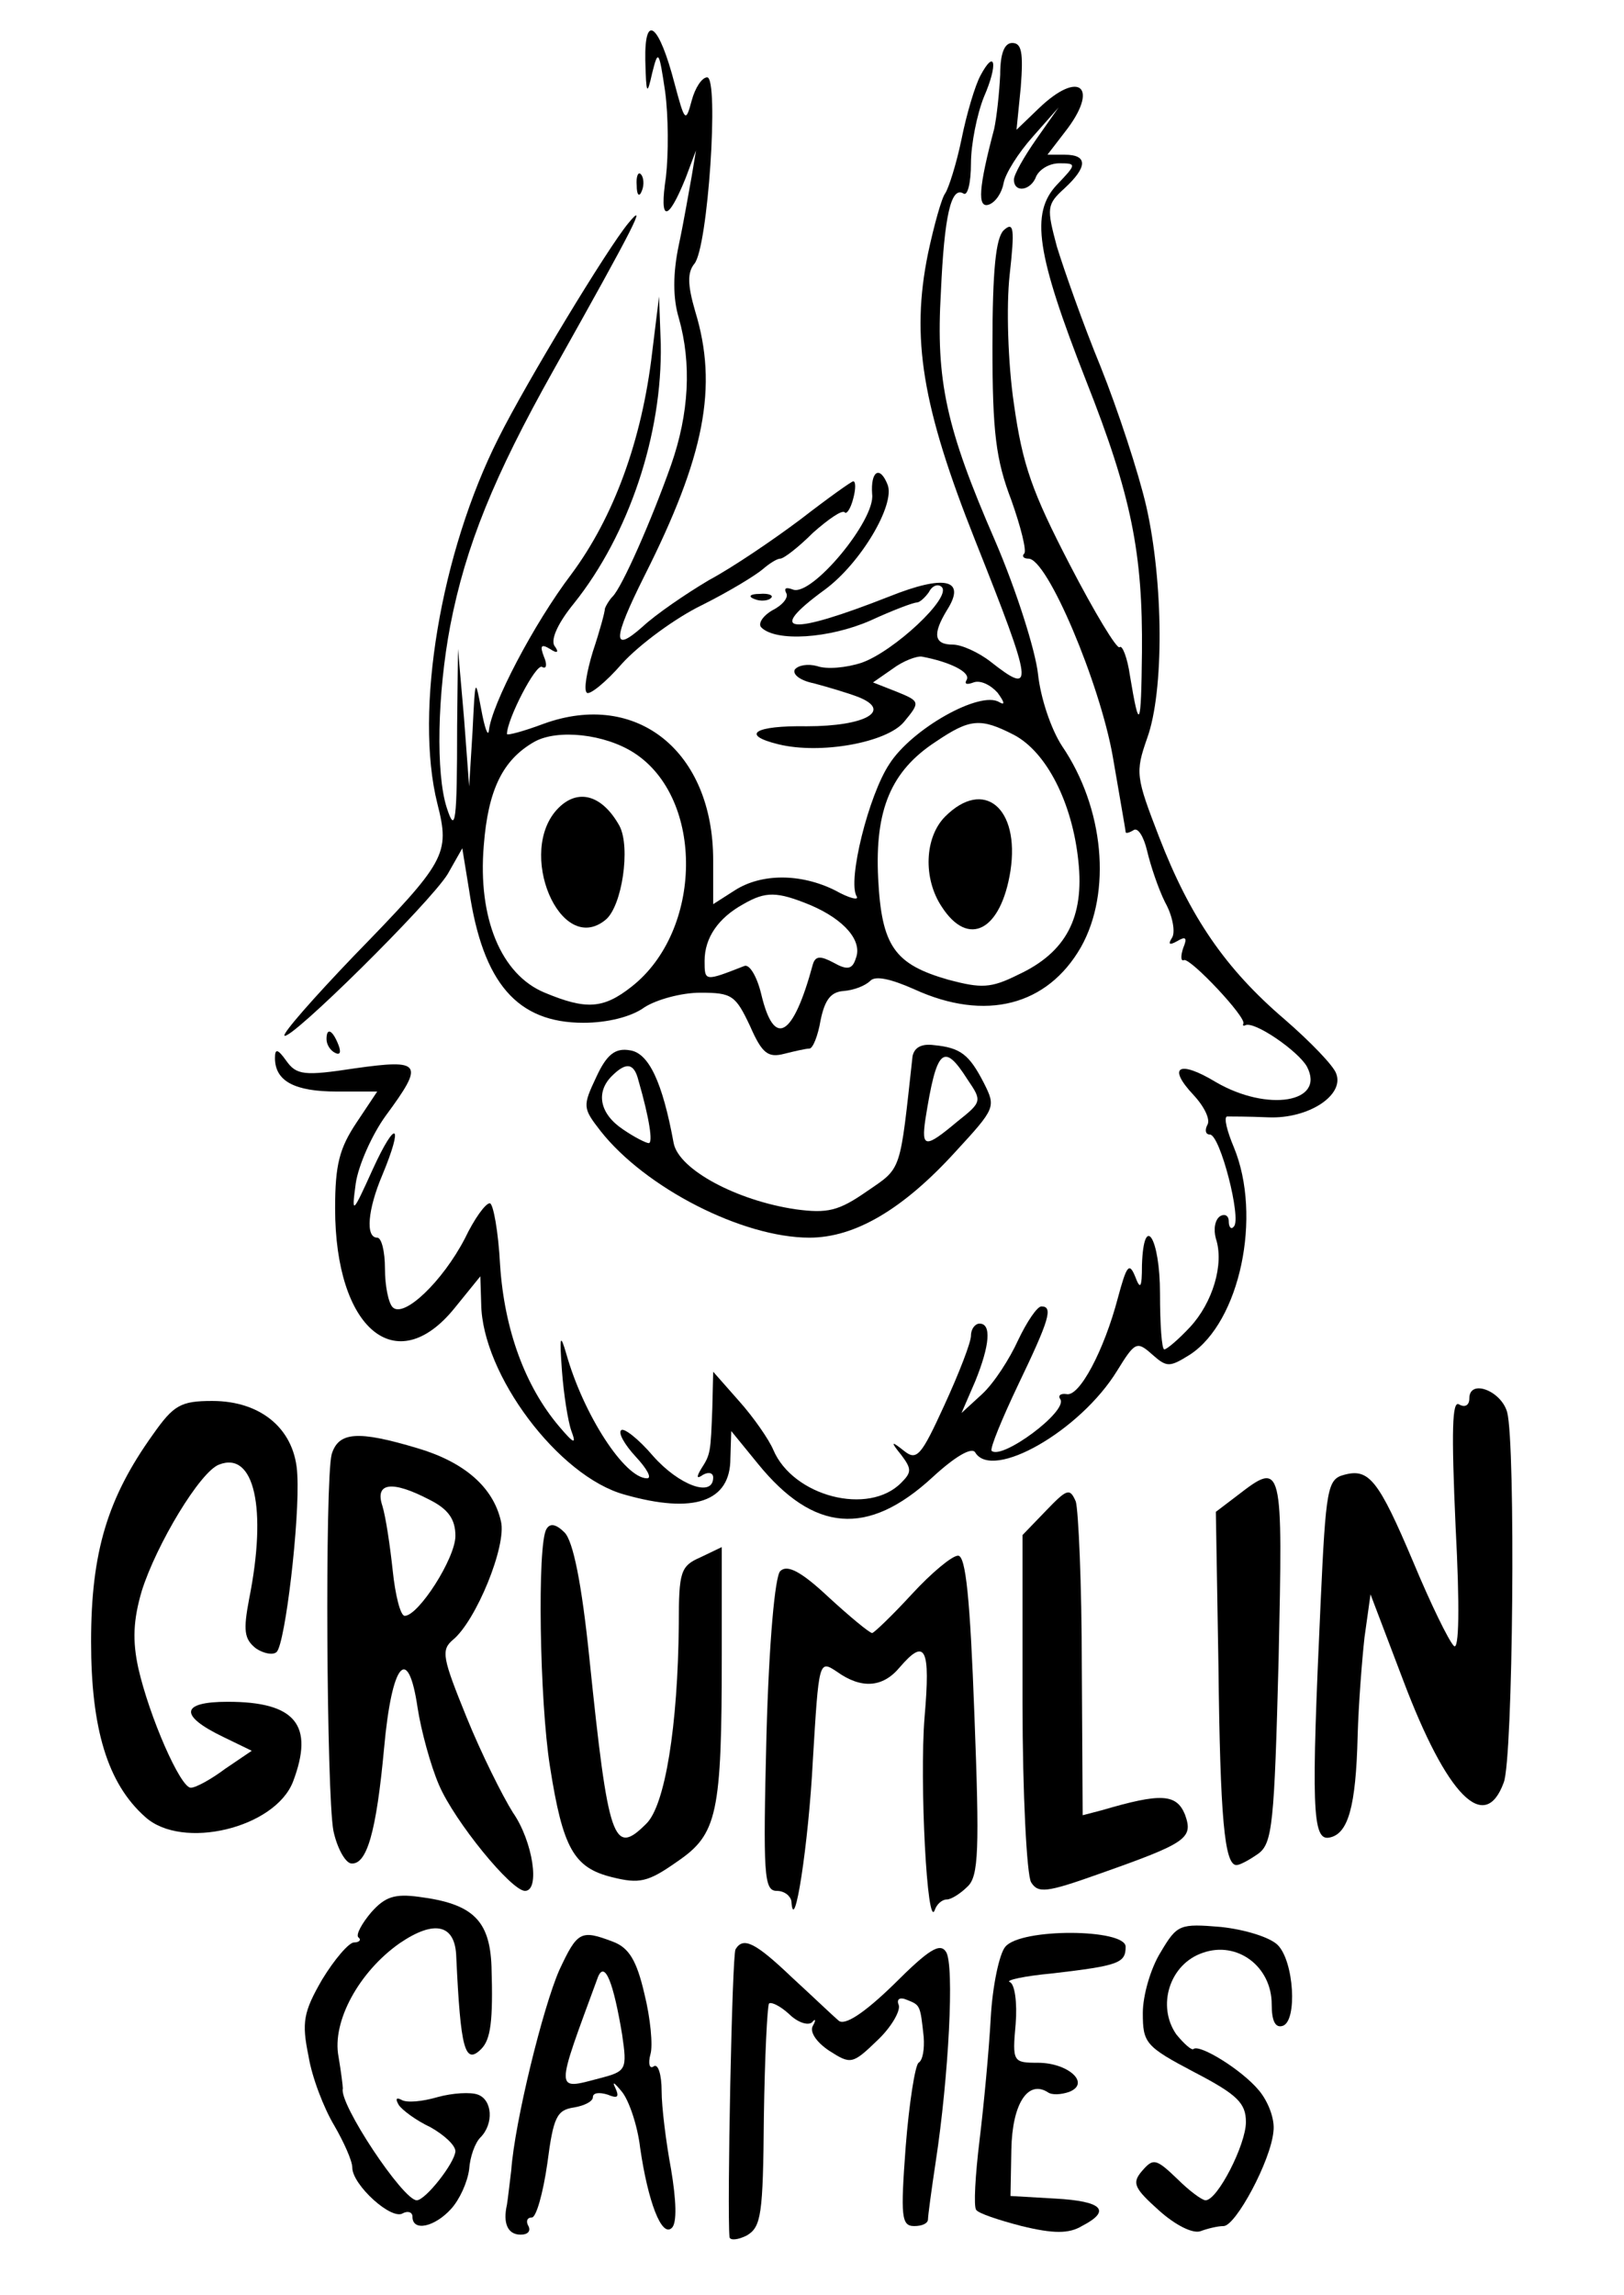 <?xml version="1.0" standalone="no"?>
<!DOCTYPE svg PUBLIC "-//W3C//DTD SVG 20010904//EN"
 "http://www.w3.org/TR/2001/REC-SVG-20010904/DTD/svg10.dtd">
<svg version="1.0" xmlns="http://www.w3.org/2000/svg"
 width="189pt" height="267pt" viewBox="0 0 189 267"
 preserveAspectRatio="xMidYMid meet">

<g transform="translate(0,267) scale(0.1,-0.1)"
fill="#000000" stroke="none">
<path d="M751 2600 c1 -40 2 -42 8 -15 7 28 8 26 15 -21 4 -29 4 -74 1 -100
-8 -53 2 -53 23 -1 l12 32 -5 -30 c-3 -16 -9 -52 -15 -80 -7 -33 -7 -62 0 -85
15 -53 12 -111 -9 -171 -23 -65 -57 -142 -68 -153 -4 -4 -8 -11 -9 -14 0 -4
-6 -26 -14 -50 -7 -23 -11 -45 -7 -48 3 -3 22 12 41 34 20 22 62 53 93 68 32
16 63 35 71 42 7 6 16 12 20 12 4 0 21 13 38 30 18 16 34 27 37 24 2 -3 7 4
10 16 3 11 3 20 0 20 -2 0 -30 -20 -61 -44 -32 -24 -79 -56 -107 -71 -27 -16
-62 -40 -77 -54 -36 -32 -35 -15 2 59 70 139 86 220 59 308 -9 31 -9 45 -1 55
16 18 29 217 15 217 -6 0 -14 -12 -18 -27 -7 -26 -8 -25 -20 20 -18 69 -35 83
-34 27z"/>
<path d="M1164 2583 c-1 -21 -4 -49 -7 -63 -18 -68 -20 -93 -6 -88 8 3 15 14
17 25 2 11 17 35 34 54 l30 34 -26 -37 c-14 -20 -26 -41 -26 -47 0 -16 20 -13
26 4 4 8 15 15 27 15 20 0 20 -1 -3 -25 -31 -33 -24 -80 34 -228 53 -134 66
-201 65 -316 -1 -89 -3 -93 -14 -27 -3 21 -9 36 -12 33 -3 -3 -29 40 -58 96
-44 85 -55 116 -65 187 -7 47 -9 114 -5 150 6 54 5 63 -7 52 -9 -9 -13 -46
-13 -135 0 -100 4 -132 22 -179 11 -31 18 -59 15 -62 -3 -3 -1 -6 5 -6 22 0
83 -145 98 -230 8 -47 15 -86 15 -88 0 -2 4 -1 9 2 5 4 12 -7 16 -24 4 -17 13
-44 21 -60 9 -16 12 -35 8 -41 -5 -8 -3 -9 6 -4 10 6 12 4 7 -8 -3 -9 -3 -16
1 -14 8 2 73 -67 69 -74 -1 -2 0 -3 2 -2 10 6 62 -30 72 -48 22 -42 -46 -53
-106 -18 -43 26 -57 18 -26 -15 13 -14 20 -29 16 -35 -3 -6 -2 -11 3 -11 12 0
37 -98 28 -107 -3 -4 -6 -1 -6 6 0 7 -5 9 -10 6 -6 -4 -8 -15 -5 -26 10 -30
-4 -75 -30 -103 -13 -14 -27 -26 -30 -26 -3 0 -5 29 -5 65 0 65 -19 95 -21 33
0 -27 -2 -29 -8 -13 -7 17 -10 12 -20 -25 -16 -61 -45 -116 -60 -112 -7 1 -10
-2 -7 -6 9 -14 -68 -71 -80 -60 -2 3 12 37 31 77 36 75 41 91 27 91 -5 0 -17
-18 -27 -39 -10 -22 -28 -50 -42 -63 l-24 -22 16 37 c17 42 19 67 5 67 -5 0
-10 -6 -10 -14 0 -8 -14 -44 -31 -81 -27 -59 -32 -65 -47 -53 -15 12 -16 11
-3 -5 12 -16 12 -20 0 -32 -38 -39 -126 -16 -149 38 -5 12 -23 38 -40 57 l-30
34 -1 -42 c-2 -52 -2 -54 -13 -71 -6 -10 -5 -12 2 -7 7 4 12 2 12 -3 0 -24
-40 -9 -70 25 -17 20 -34 33 -37 30 -4 -3 4 -17 17 -31 13 -14 19 -25 13 -25
-26 0 -74 74 -94 145 -7 24 -8 21 -5 -20 2 -27 7 -59 11 -70 6 -16 3 -15 -14
5 -40 47 -64 113 -69 188 -2 39 -8 72 -12 72 -5 0 -18 -18 -29 -41 -26 -50
-71 -93 -84 -80 -5 5 -9 25 -9 45 0 20 -4 36 -9 36 -14 0 -11 33 6 73 25 60
16 66 -11 7 -24 -53 -25 -54 -20 -17 3 21 19 57 35 79 45 61 42 66 -36 55 -59
-9 -68 -8 -80 9 -10 14 -13 14 -13 3 0 -27 23 -39 72 -39 l47 0 -24 -36 c-20
-30 -25 -49 -25 -100 0 -140 71 -200 139 -116 l30 37 1 -32 c1 -82 90 -201
167 -222 81 -23 123 -8 123 42 l1 32 31 -38 c65 -80 128 -85 203 -16 26 24 46
36 50 29 20 -33 122 25 165 95 21 34 23 35 41 19 17 -15 20 -15 44 0 58 38 84
161 51 241 -8 19 -12 35 -8 36 4 0 25 0 48 -1 47 -2 89 26 79 51 -3 9 -30 37
-60 63 -69 59 -110 119 -146 212 -27 70 -28 75 -14 115 20 55 19 182 -1 270
-9 39 -33 112 -53 162 -21 51 -43 114 -51 140 -12 45 -12 49 9 68 27 25 27 39
0 39 l-20 0 20 26 c41 52 18 74 -30 28 l-26 -25 5 50 c3 40 1 51 -10 51 -9 0
-14 -12 -14 -37z"/>
<path d="M1141 2582 c-6 -11 -16 -44 -22 -74 -6 -29 -15 -57 -19 -63 -4 -5
-13 -37 -20 -70 -20 -98 -7 -178 55 -334 68 -171 69 -181 18 -141 -14 11 -34
20 -44 20 -22 0 -24 12 -7 40 23 36 -2 42 -67 16 -117 -46 -145 -43 -75 8 42
31 82 99 73 122 -9 23 -20 16 -18 -11 4 -30 -70 -119 -92 -111 -8 3 -11 2 -8
-4 3 -5 -4 -14 -16 -20 -12 -7 -17 -16 -13 -20 17 -17 79 -13 127 8 26 12 50
21 54 21 3 0 9 5 14 12 4 8 11 10 15 6 12 -12 -56 -75 -93 -88 -18 -6 -41 -8
-52 -4 -11 3 -22 1 -26 -4 -3 -6 7 -13 22 -16 15 -4 39 -11 52 -16 40 -16 8
-34 -60 -34 -61 1 -78 -10 -33 -21 49 -12 126 2 146 26 19 23 19 24 -8 35
l-28 11 23 16 c12 9 28 15 34 14 32 -6 57 -18 52 -27 -3 -5 0 -6 8 -3 8 3 20
-3 28 -12 8 -11 9 -15 2 -11 -22 14 -102 -31 -128 -72 -24 -36 -49 -136 -38
-154 3 -5 -9 -2 -25 7 -40 20 -86 20 -117 0 l-25 -16 0 51 c0 127 -89 198
-197 159 -24 -9 -43 -14 -43 -12 0 17 34 83 41 78 5 -3 6 3 2 12 -5 13 -3 15
7 9 9 -6 11 -4 5 4 -4 8 5 27 23 49 64 80 103 197 101 302 l-2 55 -8 -65 c-12
-103 -45 -192 -94 -258 -44 -58 -93 -152 -96 -182 -1 -8 -5 3 -9 25 -7 37 -7
36 -10 -25 l-4 -65 -6 80 -7 80 -1 -90 c0 -112 -2 -126 -12 -95 -13 40 -11
133 4 212 18 93 51 174 120 297 96 171 110 199 87 171 -24 -29 -118 -184 -151
-250 -67 -133 -98 -317 -71 -425 15 -59 10 -67 -97 -177 -47 -49 -83 -90 -81
-93 7 -6 169 154 190 188 l17 30 8 -49 c16 -108 56 -154 133 -154 28 0 56 7
71 18 14 9 43 17 65 17 37 0 41 -3 58 -39 14 -32 21 -37 40 -32 12 3 25 6 29
6 4 0 10 15 13 33 5 24 12 33 27 34 12 1 25 6 31 12 6 6 24 2 51 -10 83 -38
155 -19 194 49 36 64 27 162 -22 234 -13 20 -25 56 -28 84 -3 27 -25 97 -50
155 -57 131 -69 186 -63 289 4 90 12 123 26 115 5 -4 9 12 9 35 0 22 7 57 15
77 17 39 13 57 -4 25z m39 -767 c38 -20 68 -79 75 -147 7 -65 -14 -106 -70
-132 -32 -16 -43 -16 -81 -6 -63 18 -78 39 -82 118 -4 80 15 125 67 159 40 27
52 28 91 8z m-442 -21 c82 -53 80 -207 -3 -272 -33 -26 -53 -27 -101 -7 -51
21 -78 87 -71 171 5 65 22 100 59 121 27 15 82 9 116 -13z m205 -177 c40 -17
61 -42 53 -62 -4 -13 -10 -14 -26 -5 -15 8 -21 8 -24 -2 -23 -85 -45 -98 -60
-35 -5 21 -14 36 -20 33 -46 -18 -46 -18 -46 6 0 27 16 50 45 66 26 15 39 15
78 -1z"/>
<path d="M1100 1720 c-24 -24 -26 -72 -4 -105 31 -48 69 -28 80 42 11 73 -31
108 -76 63z"/>
<path d="M650 1730 c-50 -50 2 -174 55 -130 19 16 29 84 16 109 -20 36 -48 44
-71 21z"/>
<path d="M741 2454 c0 -11 3 -14 6 -6 3 7 2 16 -1 19 -3 4 -6 -2 -5 -13z"/>
<path d="M878 1973 c7 -3 16 -2 19 1 4 3 -2 6 -13 5 -11 0 -14 -3 -6 -6z"/>
<path d="M380 1461 c0 -6 4 -13 10 -16 6 -3 7 1 4 9 -7 18 -14 21 -14 7z"/>
<path d="M1062 1441 c-15 -136 -12 -129 -53 -157 -33 -23 -46 -26 -83 -21 -68
10 -136 46 -142 77 -13 71 -29 105 -51 108 -17 3 -27 -5 -39 -31 -16 -34 -16
-36 5 -63 52 -66 165 -124 243 -124 53 0 109 33 170 100 47 51 47 52 33 80
-17 33 -27 41 -58 44 -15 2 -23 -3 -25 -13z m64 -27 c17 -25 17 -26 -12 -49
-37 -31 -42 -31 -37 3 13 82 21 90 49 46z m-383 -1 c13 -45 17 -73 12 -73 -3
0 -17 7 -30 16 -27 18 -32 43 -13 62 17 17 26 15 31 -5z"/>
<path d="M1710 1043 c0 -8 -5 -11 -12 -7 -8 5 -9 -30 -4 -142 5 -95 4 -145 -2
-139 -6 6 -27 49 -47 97 -41 97 -52 110 -81 102 -19 -5 -21 -16 -27 -147 -11
-239 -10 -279 10 -275 22 4 31 36 33 118 1 36 5 88 8 115 l7 50 38 -100 c51
-135 95 -179 117 -119 11 27 14 394 4 431 -7 25 -44 39 -44 16z"/>
<path d="M178 1001 c-53 -74 -72 -137 -72 -241 0 -101 19 -165 63 -204 43 -39
151 -13 172 41 25 66 3 93 -76 93 -55 0 -57 -16 -5 -41 l33 -16 -31 -21 c-16
-12 -34 -22 -40 -22 -12 0 -48 82 -61 139 -7 32 -6 56 4 90 17 54 68 139 90
147 41 16 56 -51 35 -156 -7 -37 -6 -47 8 -58 9 -6 20 -8 24 -4 10 10 27 154
24 206 -2 52 -41 86 -99 86 -37 0 -45 -5 -69 -39z"/>
<path d="M386 978 c-8 -31 -6 -395 2 -438 4 -19 13 -36 20 -38 19 -3 30 37 39
134 9 100 28 122 39 47 4 -26 15 -67 25 -90 18 -42 84 -123 100 -123 18 0 9
58 -14 91 -12 19 -37 69 -54 111 -28 69 -30 78 -16 90 27 22 63 110 56 138 -9
40 -43 69 -97 85 -70 21 -92 19 -100 -7z m114 -53 c22 -11 30 -23 30 -42 0
-26 -43 -93 -59 -93 -5 0 -11 24 -14 53 -3 28 -8 62 -12 75 -9 27 11 30 55 7z"/>
<path d="M1440 930 l-25 -19 3 -178 c2 -178 7 -233 21 -233 4 0 15 6 25 13 17
12 19 35 24 225 5 230 5 233 -48 192z"/>
<path d="M1217 912 l-27 -28 0 -195 c0 -106 5 -201 10 -209 8 -13 18 -12 77 9
105 37 112 42 102 70 -10 24 -28 25 -96 5 l-23 -6 -1 173 c0 96 -4 182 -7 192
-7 16 -10 15 -35 -11z"/>
<path d="M636 891 c-11 -17 -8 -201 4 -276 15 -96 28 -118 72 -129 32 -8 42
-6 76 18 47 32 52 55 52 242 l0 124 -25 -12 c-23 -10 -25 -17 -25 -77 -1 -119
-16 -212 -38 -233 -38 -38 -44 -21 -66 192 -9 88 -19 137 -29 147 -10 10 -17
11 -21 4z"/>
<path d="M1061 815 c-23 -25 -44 -45 -46 -45 -3 0 -26 19 -51 42 -32 30 -48
38 -56 30 -6 -6 -13 -81 -16 -191 -4 -163 -3 -181 12 -181 9 0 16 -6 17 -12 3
-43 20 66 25 164 7 116 7 117 28 103 28 -20 53 -19 73 5 30 35 36 23 29 -58
-6 -74 3 -250 12 -224 2 6 8 12 14 12 5 0 16 7 24 15 13 12 14 43 8 200 -5
135 -10 185 -19 185 -7 0 -31 -20 -54 -45z"/>
<path d="M432 445 c-11 -13 -18 -26 -15 -29 4 -3 1 -6 -5 -6 -6 0 -23 -20 -37
-43 -22 -38 -24 -50 -16 -89 4 -25 18 -61 30 -81 11 -19 21 -41 21 -49 0 -20
46 -62 59 -53 6 3 11 1 11 -4 0 -18 26 -12 45 9 10 11 19 31 21 46 1 15 7 31
13 37 16 16 14 44 -3 50 -8 3 -29 2 -47 -3 -17 -5 -36 -7 -42 -3 -6 3 -7 1 -3
-6 4 -6 20 -18 37 -26 16 -9 29 -21 29 -28 -1 -14 -35 -57 -45 -57 -16 0 -91
113 -86 130 0 3 -2 19 -5 37 -8 41 24 99 71 132 41 28 65 22 66 -16 5 -107 10
-126 29 -107 11 11 14 32 12 96 -2 54 -22 73 -84 81 -29 4 -40 0 -56 -18z"/>
<path d="M1351 399 c-12 -19 -21 -51 -21 -71 0 -35 3 -39 60 -69 50 -26 60
-36 60 -58 0 -26 -33 -91 -47 -91 -4 0 -19 11 -33 25 -25 24 -28 24 -41 9 -12
-14 -9 -20 20 -46 19 -17 39 -27 48 -24 8 3 20 6 27 6 14 0 55 76 58 110 2 14
-6 35 -17 48 -20 24 -69 54 -76 48 -2 -2 -11 6 -20 17 -23 33 -8 82 31 95 40
14 80 -16 80 -60 0 -19 4 -28 13 -25 17 6 13 75 -6 94 -9 9 -38 18 -66 21 -48
4 -51 3 -70 -29z"/>
<path d="M651 378 c-19 -43 -52 -177 -56 -233 -2 -16 -4 -34 -5 -40 -5 -22 1
-35 16 -35 8 0 12 4 9 10 -3 5 -2 10 4 10 5 0 13 28 18 63 7 54 11 62 31 65
12 2 22 7 22 12 0 5 7 6 17 3 12 -5 14 -3 9 8 -4 8 -1 6 8 -5 8 -10 18 -39 21
-65 9 -62 25 -105 37 -93 6 6 5 32 -1 68 -6 32 -11 73 -11 91 0 19 -4 32 -9
29 -5 -4 -7 3 -4 14 3 10 0 42 -7 70 -9 39 -18 54 -37 61 -37 14 -41 12 -62
-33z m73 -75 c6 -41 5 -43 -26 -51 -53 -14 -52 -18 -2 118 8 19 18 -7 28 -67z"/>
<path d="M1170 405 c-7 -8 -15 -46 -17 -83 -2 -37 -8 -101 -13 -142 -5 -41 -7
-77 -4 -81 2 -4 26 -12 53 -19 37 -9 55 -9 70 0 35 18 24 29 -31 32 l-52 3 1
54 c1 53 19 81 42 67 5 -4 16 -3 25 0 26 10 -1 34 -36 34 -29 0 -30 1 -26 45
2 25 -1 47 -7 49 -5 2 17 7 50 10 77 9 85 12 85 31 0 21 -122 22 -140 0z"/>
<path d="M856 402 c-4 -6 -10 -303 -7 -335 1 -4 10 -3 20 2 17 10 19 24 20
138 1 70 4 129 6 132 3 2 13 -3 23 -12 10 -10 22 -14 27 -10 4 5 5 3 1 -4 -4
-7 4 -19 19 -29 25 -16 27 -16 56 12 16 15 27 34 25 41 -3 7 1 10 10 6 15 -6
15 -6 19 -43 1 -14 -1 -27 -6 -30 -4 -3 -11 -47 -15 -98 -6 -81 -5 -92 10 -92
9 0 16 3 16 8 0 4 4 34 9 67 15 98 22 229 12 244 -7 11 -20 3 -61 -38 -35 -34
-57 -48 -64 -42 -6 5 -30 28 -54 50 -43 41 -57 48 -66 33z"/>
</g>
</svg>
